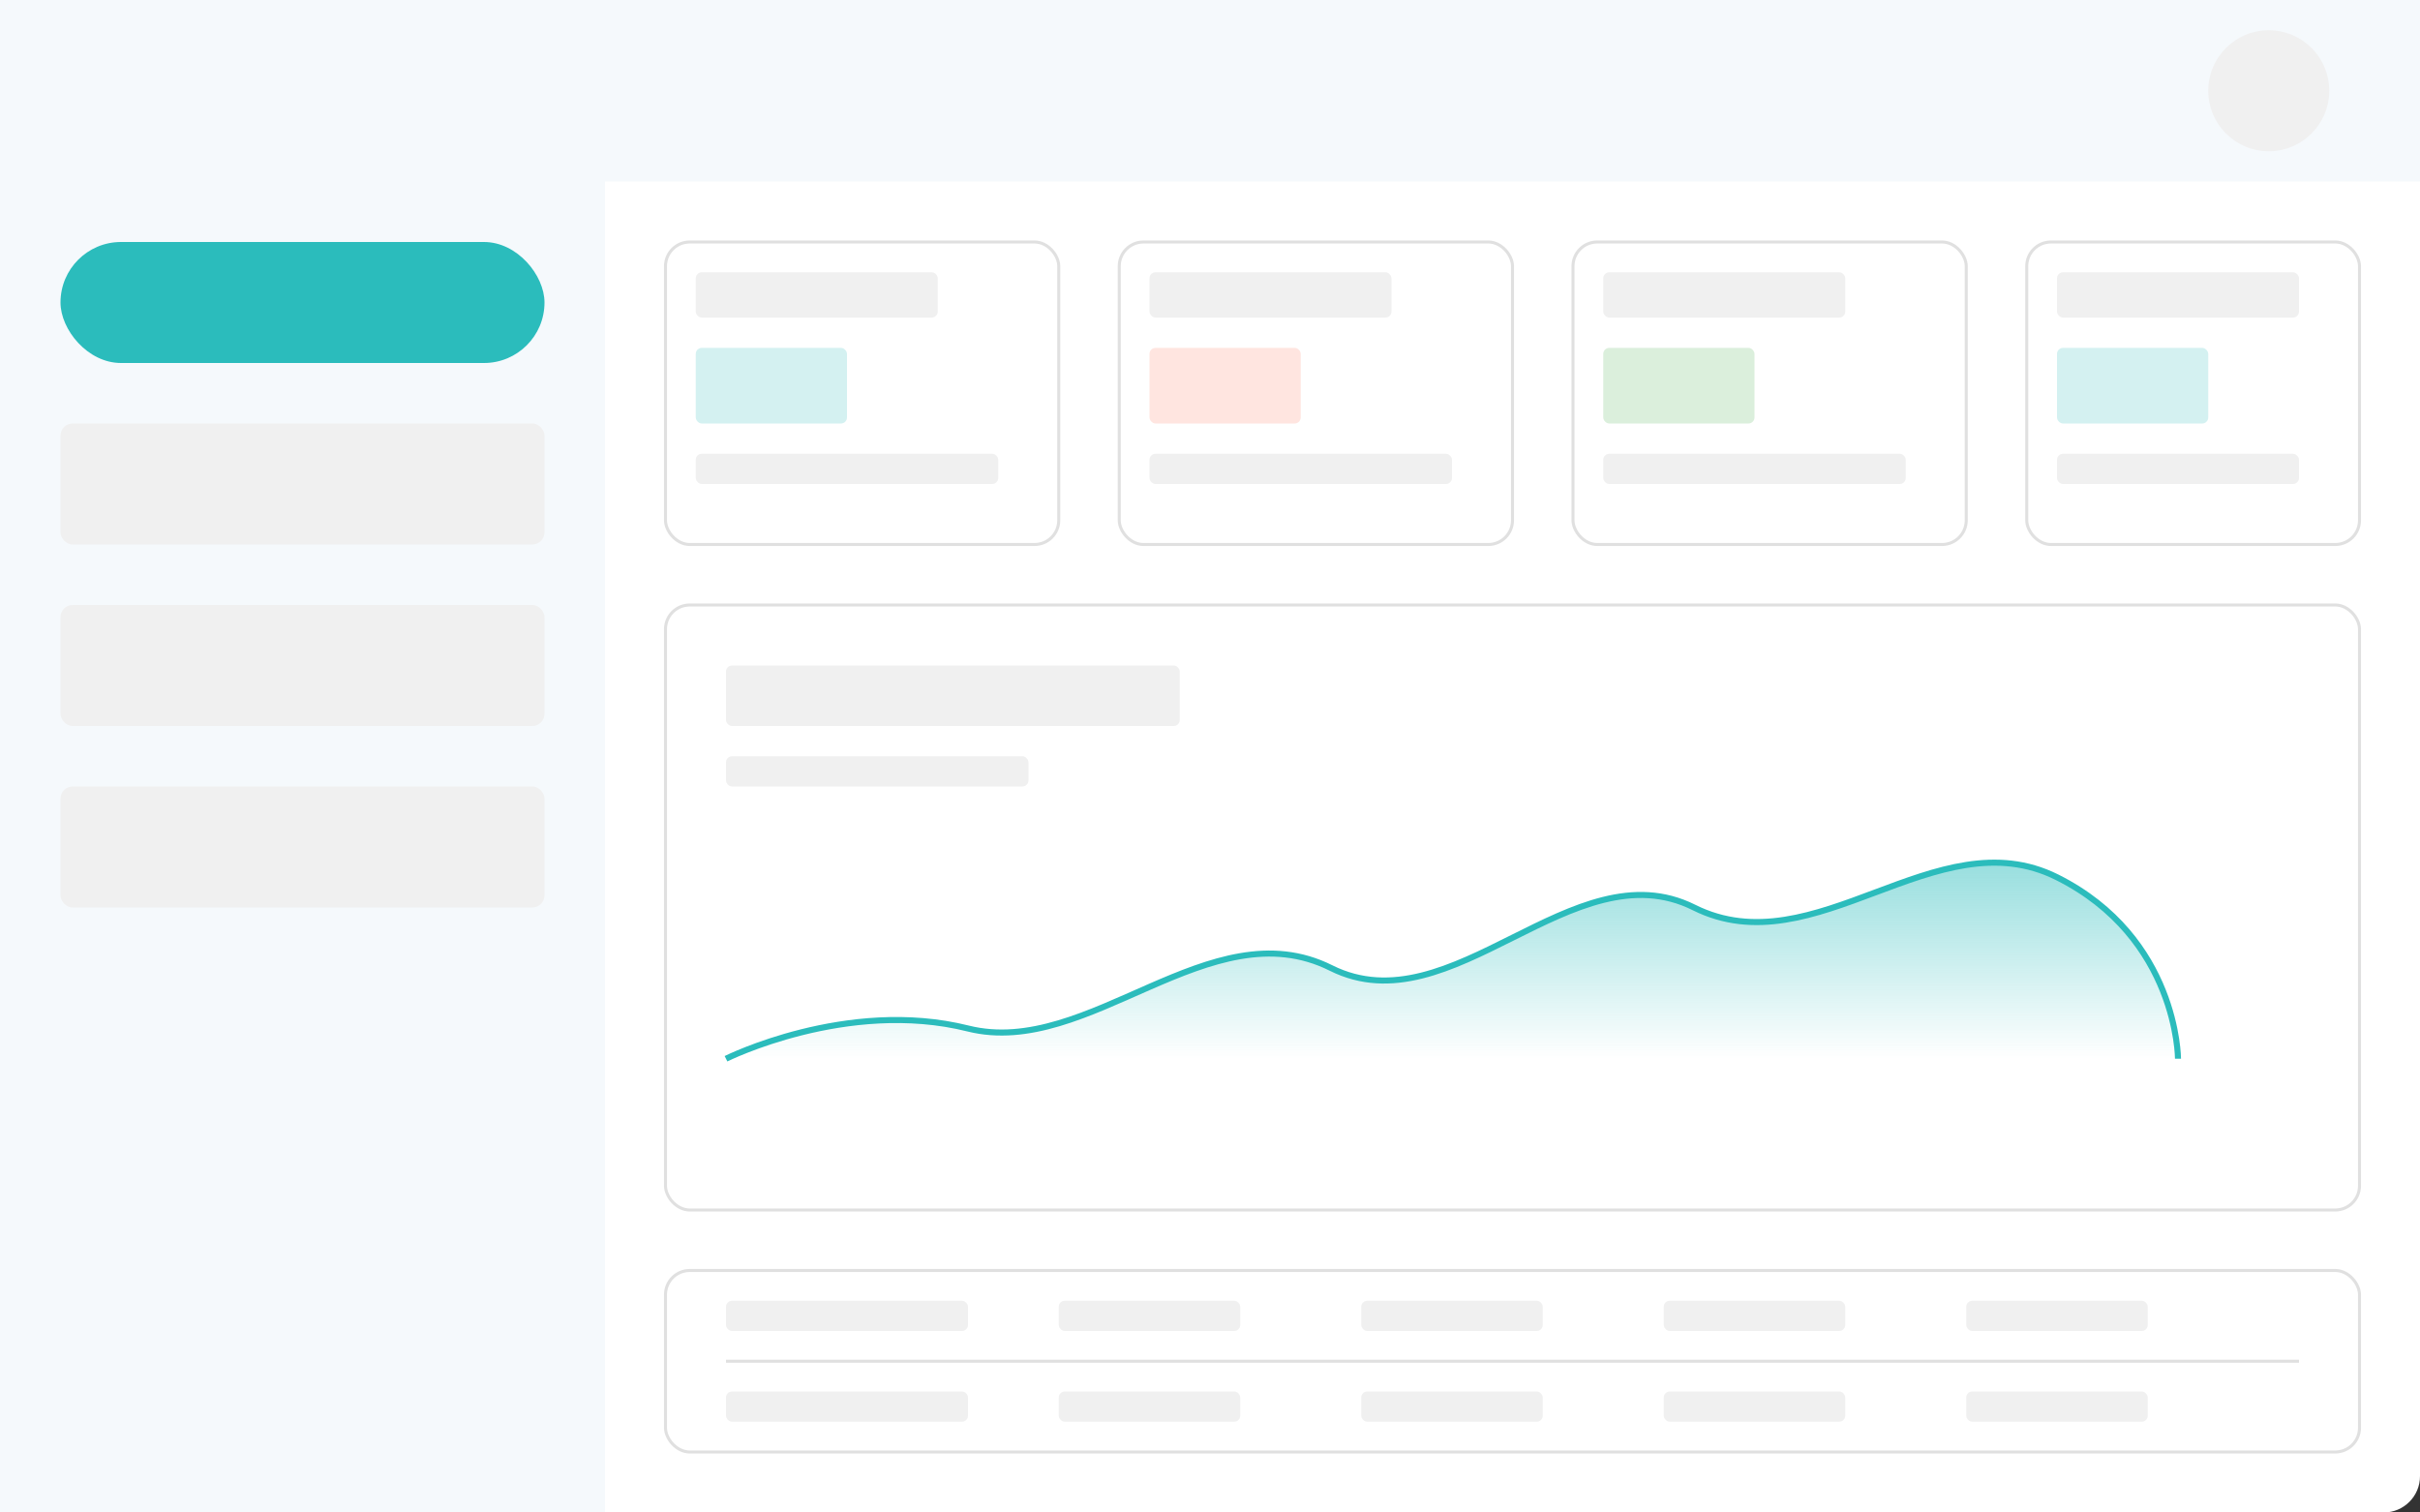 <?xml version="1.0" encoding="UTF-8" standalone="no"?>
<svg width="800" height="500" viewBox="0 0 800 500" fill="none" xmlns="http://www.w3.org/2000/svg">
  <rect x="0" y="0" width="800" height="500" fill="#333333" stroke="none"/>
  <!-- Background -->
  <rect width="800" height="500" rx="12" fill="white"/>
  
  <!-- Header -->
  <rect width="800" height="60" fill="#F5F9FC"/>
  <rect x="20" y="20" width="120" height="20" rx="4" fill="#2BBCBC"/>
  <circle cx="750" cy="30" r="20" fill="#F0F0F0"/>
  
  <!-- Sidebar -->
  <rect width="200" height="500" fill="#F5F9FC"/>
  <rect x="20" y="80" width="160" height="40" rx="20" fill="#2BBCBC"/>
  <rect x="20" y="140" width="160" height="40" rx="4" fill="#F0F0F0"/>
  <rect x="20" y="200" width="160" height="40" rx="4" fill="#F0F0F0"/>
  <rect x="20" y="260" width="160" height="40" rx="4" fill="#F0F0F0"/>
  
  <!-- Content -->
  <!-- Cards -->
  <rect x="220" y="80" width="130" height="100" rx="8" fill="white" stroke="#E0E0E0"/>
  <rect x="230" y="90" width="80" height="15" rx="2" fill="#F0F0F0"/>
  <rect x="230" y="115" width="50" height="25" rx="2" fill="#2BBCBC" fill-opacity="0.2"/>
  <rect x="230" y="150" width="100" height="10" rx="2" fill="#F0F0F0"/>
  
  <rect x="370" y="80" width="130" height="100" rx="8" fill="white" stroke="#E0E0E0"/>
  <rect x="380" y="90" width="80" height="15" rx="2" fill="#F0F0F0"/>
  <rect x="380" y="115" width="50" height="25" rx="2" fill="#FF7F66" fill-opacity="0.2"/>
  <rect x="380" y="150" width="100" height="10" rx="2" fill="#F0F0F0"/>
  
  <rect x="520" y="80" width="130" height="100" rx="8" fill="white" stroke="#E0E0E0"/>
  <rect x="530" y="90" width="80" height="15" rx="2" fill="#F0F0F0"/>
  <rect x="530" y="115" width="50" height="25" rx="2" fill="#4CAF50" fill-opacity="0.2"/>
  <rect x="530" y="150" width="100" height="10" rx="2" fill="#F0F0F0"/>
  
  <rect x="670" y="80" width="110" height="100" rx="8" fill="white" stroke="#E0E0E0"/>
  <rect x="680" y="90" width="80" height="15" rx="2" fill="#F0F0F0"/>
  <rect x="680" y="115" width="50" height="25" rx="2" fill="#2BBCBC" fill-opacity="0.2"/>
  <rect x="680" y="150" width="80" height="10" rx="2" fill="#F0F0F0"/>
  
  <!-- Chart -->
  <rect x="220" y="200" width="560" height="200" rx="8" fill="white" stroke="#E0E0E0"/>
  <rect x="240" y="220" width="150" height="20" rx="2" fill="#F0F0F0"/>
  <rect x="240" y="250" width="100" height="10" rx="2" fill="#F0F0F0"/>
  
  <!-- Chart lines -->
  <path d="M240 350C240 350 280 330 320 340C360 350 400 300 440 320C480 340 520 280 560 300C600 320 640 270 680 290C720 310 720 350 720 350H240Z" fill="url(#paint0_linear)" fill-opacity="0.6"/>
  <path d="M240 350C240 350 280 330 320 340C360 350 400 300 440 320C480 340 520 280 560 300C600 320 640 270 680 290C720 310 720 350 720 350" stroke="#2BBCBC" stroke-width="2"/>
  
  <!-- Table -->
  <rect x="220" y="420" width="560" height="60" rx="8" fill="white" stroke="#E0E0E0"/>
  <line x1="240" y1="450" x2="760" y2="450" stroke="#E0E0E0" stroke-width="1"/>
  <rect x="240" y="430" width="80" height="10" rx="2" fill="#F0F0F0"/>
  <rect x="350" y="430" width="60" height="10" rx="2" fill="#F0F0F0"/>
  <rect x="450" y="430" width="60" height="10" rx="2" fill="#F0F0F0"/>
  <rect x="550" y="430" width="60" height="10" rx="2" fill="#F0F0F0"/>
  <rect x="650" y="430" width="60" height="10" rx="2" fill="#F0F0F0"/>
  
  <rect x="240" y="460" width="80" height="10" rx="2" fill="#F0F0F0"/>
  <rect x="350" y="460" width="60" height="10" rx="2" fill="#F0F0F0"/>
  <rect x="450" y="460" width="60" height="10" rx="2" fill="#F0F0F0"/>
  <rect x="550" y="460" width="60" height="10" rx="2" fill="#F0F0F0"/>
  <rect x="650" y="460" width="60" height="10" rx="2" fill="#F0F0F0"/>
  
  <!-- Gradient definition -->
  <defs>
    <linearGradient id="paint0_linear" x1="480" y1="270" x2="480" y2="350" gradientUnits="userSpaceOnUse">
      <stop stop-color="#2BBCBC"/>
      <stop offset="1" stop-color="#2BBCBC" stop-opacity="0"/>
    </linearGradient>
  </defs>
</svg>
